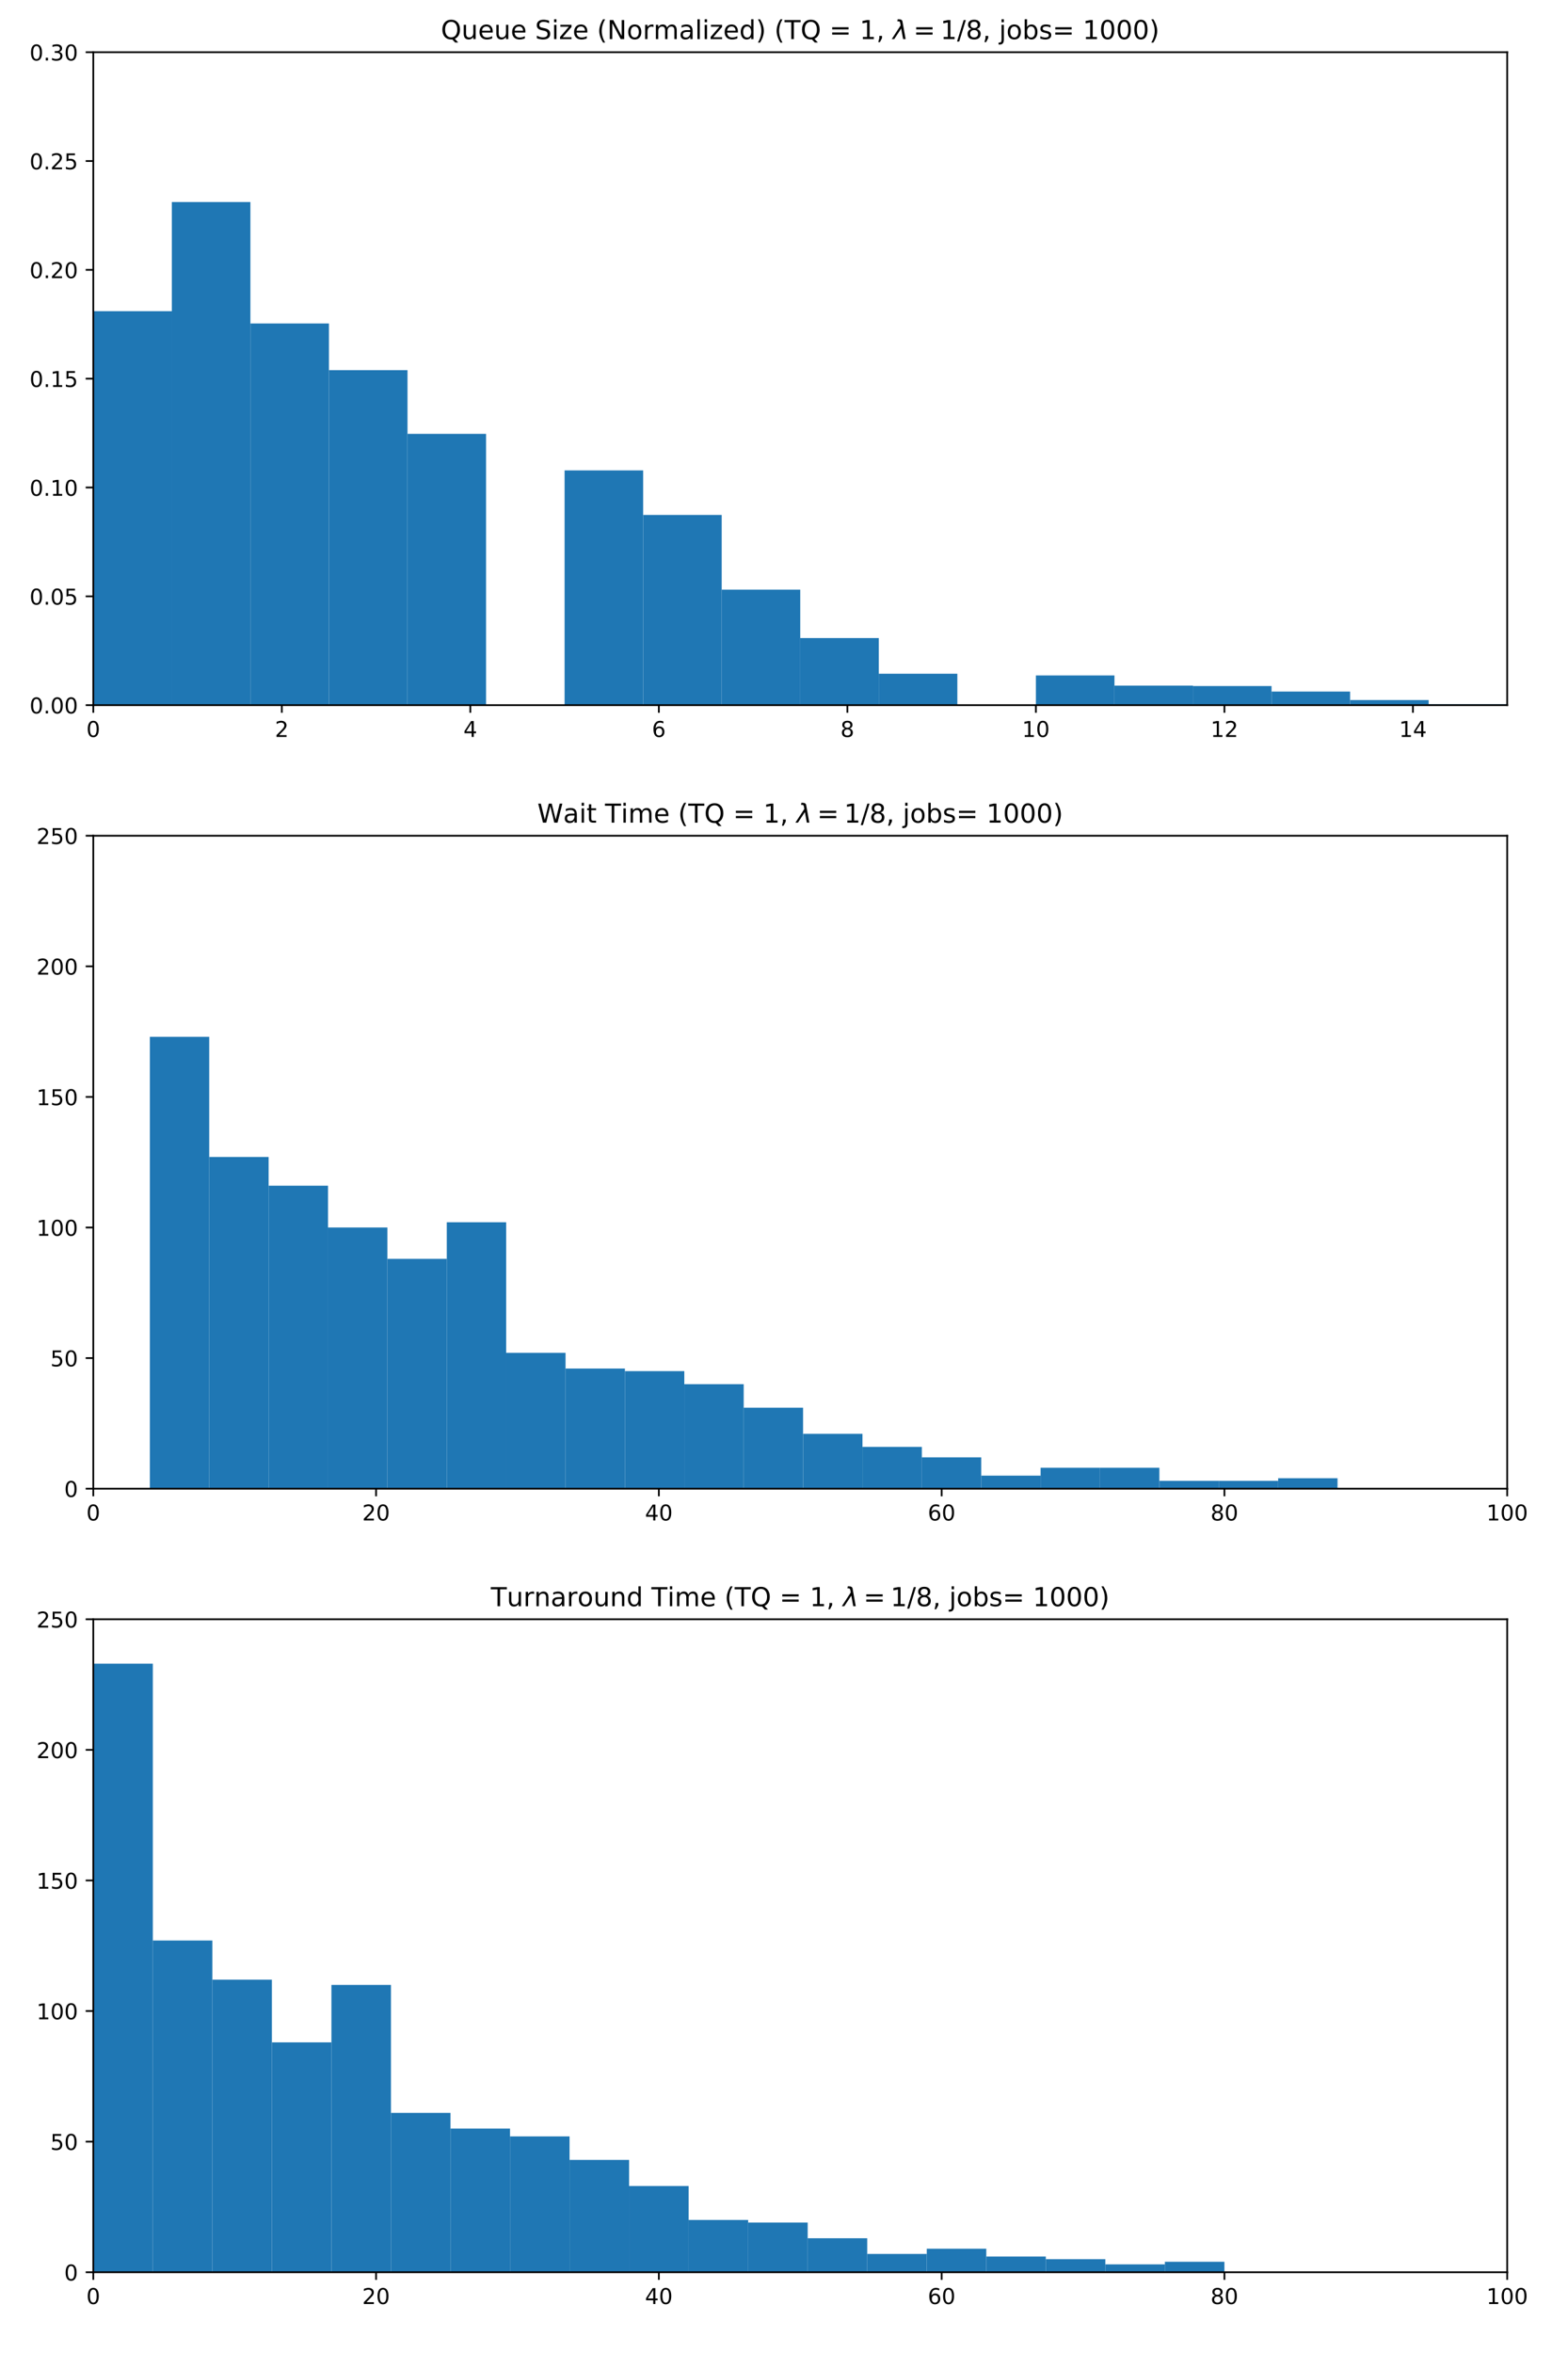 <?xml version="1.0" encoding="utf-8" standalone="no"?>
<!DOCTYPE svg PUBLIC "-//W3C//DTD SVG 1.1//EN"
  "http://www.w3.org/Graphics/SVG/1.1/DTD/svg11.dtd">
<!-- Created with matplotlib (http://matplotlib.org/) -->
<svg height="1080pt" version="1.1" viewBox="0 0 720 1080" width="720pt" xmlns="http://www.w3.org/2000/svg" xmlns:xlink="http://www.w3.org/1999/xlink">
 <defs>
  <style type="text/css">
*{stroke-linecap:butt;stroke-linejoin:round;}
  </style>
 </defs>
 <g id="figure_1">
  <g id="patch_1">
   <path d="M 0 1080 
L 720 1080 
L 720 0 
L 0 0 
z
" style="fill:#ffffff;"/>
  </g>
  <g id="axes_1">
   <g id="patch_2">
    <path d="M 42.84 323.654 
L 692.08 323.654 
L 692.08 23.96 
L 42.84 23.96 
z
" style="fill:#ffffff;"/>
   </g>
   <g id="patch_3">
    <path clip-path="url(#pc51ac249ba)" d="M 42.84 323.654 
L 78.909 323.654 
L 78.909 142.824 
L 42.84 142.824 
z
" style="fill:#1f77b4;"/>
   </g>
   <g id="patch_4">
    <path clip-path="url(#pc51ac249ba)" d="M 78.909 323.654 
L 114.978 323.654 
L 114.978 92.745 
L 78.909 92.745 
z
" style="fill:#1f77b4;"/>
   </g>
   <g id="patch_5">
    <path clip-path="url(#pc51ac249ba)" d="M 114.978 323.654 
L 151.047 323.654 
L 151.047 148.475 
L 114.978 148.475 
z
" style="fill:#1f77b4;"/>
   </g>
   <g id="patch_6">
    <path clip-path="url(#pc51ac249ba)" d="M 151.047 323.654 
L 187.116 323.654 
L 187.116 169.91 
L 151.047 169.91 
z
" style="fill:#1f77b4;"/>
   </g>
   <g id="patch_7">
    <path clip-path="url(#pc51ac249ba)" d="M 187.116 323.654 
L 223.184 323.654 
L 223.184 199.139 
L 187.116 199.139 
z
" style="fill:#1f77b4;"/>
   </g>
   <g id="patch_8">
    <path clip-path="url(#pc51ac249ba)" d="M 223.184 323.654 
L 259.253 323.654 
L 259.253 323.654 
L 223.184 323.654 
z
" style="fill:#1f77b4;"/>
   </g>
   <g id="patch_9">
    <path clip-path="url(#pc51ac249ba)" d="M 259.253 323.654 
L 295.322 323.654 
L 295.322 215.897 
L 259.253 215.897 
z
" style="fill:#1f77b4;"/>
   </g>
   <g id="patch_10">
    <path clip-path="url(#pc51ac249ba)" d="M 295.322 323.654 
L 331.391 323.654 
L 331.391 236.357 
L 295.322 236.357 
z
" style="fill:#1f77b4;"/>
   </g>
   <g id="patch_11">
    <path clip-path="url(#pc51ac249ba)" d="M 331.391 323.654 
L 367.46 323.654 
L 367.46 270.652 
L 331.391 270.652 
z
" style="fill:#1f77b4;"/>
   </g>
   <g id="patch_12">
    <path clip-path="url(#pc51ac249ba)" d="M 367.46 323.654 
L 403.529 323.654 
L 403.529 292.866 
L 367.46 292.866 
z
" style="fill:#1f77b4;"/>
   </g>
   <g id="patch_13">
    <path clip-path="url(#pc51ac249ba)" d="M 403.529 323.654 
L 439.598 323.654 
L 439.598 309.235 
L 403.529 309.235 
z
" style="fill:#1f77b4;"/>
   </g>
   <g id="patch_14">
    <path clip-path="url(#pc51ac249ba)" d="M 439.598 323.654 
L 475.667 323.654 
L 475.667 323.654 
L 439.598 323.654 
z
" style="fill:#1f77b4;"/>
   </g>
   <g id="patch_15">
    <path clip-path="url(#pc51ac249ba)" d="M 475.667 323.654 
L 511.736 323.654 
L 511.736 310.014 
L 475.667 310.014 
z
" style="fill:#1f77b4;"/>
   </g>
   <g id="patch_16">
    <path clip-path="url(#pc51ac249ba)" d="M 511.736 323.654 
L 547.804 323.654 
L 547.804 314.691 
L 511.736 314.691 
z
" style="fill:#1f77b4;"/>
   </g>
   <g id="patch_17">
    <path clip-path="url(#pc51ac249ba)" d="M 547.804 323.654 
L 583.873 323.654 
L 583.873 314.885 
L 547.804 314.885 
z
" style="fill:#1f77b4;"/>
   </g>
   <g id="patch_18">
    <path clip-path="url(#pc51ac249ba)" d="M 583.873 323.654 
L 619.942 323.654 
L 619.942 317.419 
L 583.873 317.419 
z
" style="fill:#1f77b4;"/>
   </g>
   <g id="patch_19">
    <path clip-path="url(#pc51ac249ba)" d="M 619.942 323.654 
L 656.011 323.654 
L 656.011 321.316 
L 619.942 321.316 
z
" style="fill:#1f77b4;"/>
   </g>
   <g id="patch_20">
    <path clip-path="url(#pc51ac249ba)" d="M 656.011 323.654 
L 692.08 323.654 
L 692.08 323.264 
L 656.011 323.264 
z
" style="fill:#1f77b4;"/>
   </g>
   <g id="matplotlib.axis_1">
    <g id="xtick_1">
     <g id="line2d_1">
      <defs>
       <path d="M 0 0 
L 0 3.5 
" id="m3a777dd69e" style="stroke:#000000;stroke-width:0.8;"/>
      </defs>
      <g>
       <use style="stroke:#000000;stroke-width:0.8;" x="42.84" xlink:href="#m3a777dd69e" y="323.654"/>
      </g>
     </g>
     <g id="text_1">
      <!-- 0 -->
      <defs>
       <path d="M 31.781 66.406 
Q 24.172 66.406 20.328 58.906 
Q 16.5 51.422 16.5 36.375 
Q 16.5 21.391 20.328 13.891 
Q 24.172 6.391 31.781 6.391 
Q 39.453 6.391 43.281 13.891 
Q 47.125 21.391 47.125 36.375 
Q 47.125 51.422 43.281 58.906 
Q 39.453 66.406 31.781 66.406 
M 31.781 74.219 
Q 44.047 74.219 50.516 64.516 
Q 56.984 54.828 56.984 36.375 
Q 56.984 17.969 50.516 8.266 
Q 44.047 -1.422 31.781 -1.422 
Q 19.531 -1.422 13.062 8.266 
Q 6.594 17.969 6.594 36.375 
Q 6.594 54.828 13.062 64.516 
Q 19.531 74.219 31.781 74.219 
" id="DejaVuSans-30"/>
      </defs>
      <g transform="translate(39.659 338.253)scale(0.1 -0.1)">
       <use xlink:href="#DejaVuSans-30"/>
      </g>
     </g>
    </g>
    <g id="xtick_2">
     <g id="line2d_2">
      <g>
       <use style="stroke:#000000;stroke-width:0.8;" x="129.405" xlink:href="#m3a777dd69e" y="323.654"/>
      </g>
     </g>
     <g id="text_2">
      <!-- 2 -->
      <defs>
       <path d="M 19.188 8.297 
L 53.609 8.297 
L 53.609 0 
L 7.328 0 
L 7.328 8.297 
Q 12.938 14.109 22.625 23.891 
Q 32.328 33.688 34.812 36.531 
Q 39.547 41.844 41.422 45.531 
Q 43.312 49.219 43.312 52.781 
Q 43.312 58.594 39.234 62.25 
Q 35.156 65.922 28.609 65.922 
Q 23.969 65.922 18.812 64.312 
Q 13.672 62.703 7.812 59.422 
L 7.812 69.391 
Q 13.766 71.781 18.938 73 
Q 24.125 74.219 28.422 74.219 
Q 39.75 74.219 46.484 68.547 
Q 53.219 62.891 53.219 53.422 
Q 53.219 48.922 51.531 44.891 
Q 49.859 40.875 45.406 35.406 
Q 44.188 33.984 37.641 27.219 
Q 31.109 20.453 19.188 8.297 
" id="DejaVuSans-32"/>
      </defs>
      <g transform="translate(126.224 338.253)scale(0.1 -0.1)">
       <use xlink:href="#DejaVuSans-32"/>
      </g>
     </g>
    </g>
    <g id="xtick_3">
     <g id="line2d_3">
      <g>
       <use style="stroke:#000000;stroke-width:0.8;" x="215.971" xlink:href="#m3a777dd69e" y="323.654"/>
      </g>
     </g>
     <g id="text_3">
      <!-- 4 -->
      <defs>
       <path d="M 37.797 64.312 
L 12.891 25.391 
L 37.797 25.391 
z
M 35.203 72.906 
L 47.609 72.906 
L 47.609 25.391 
L 58.016 25.391 
L 58.016 17.188 
L 47.609 17.188 
L 47.609 0 
L 37.797 0 
L 37.797 17.188 
L 4.891 17.188 
L 4.891 26.703 
z
" id="DejaVuSans-34"/>
      </defs>
      <g transform="translate(212.789 338.253)scale(0.1 -0.1)">
       <use xlink:href="#DejaVuSans-34"/>
      </g>
     </g>
    </g>
    <g id="xtick_4">
     <g id="line2d_4">
      <g>
       <use style="stroke:#000000;stroke-width:0.8;" x="302.536" xlink:href="#m3a777dd69e" y="323.654"/>
      </g>
     </g>
     <g id="text_4">
      <!-- 6 -->
      <defs>
       <path d="M 33.016 40.375 
Q 26.375 40.375 22.484 35.828 
Q 18.609 31.297 18.609 23.391 
Q 18.609 15.531 22.484 10.953 
Q 26.375 6.391 33.016 6.391 
Q 39.656 6.391 43.531 10.953 
Q 47.406 15.531 47.406 23.391 
Q 47.406 31.297 43.531 35.828 
Q 39.656 40.375 33.016 40.375 
M 52.594 71.297 
L 52.594 62.312 
Q 48.875 64.062 45.094 64.984 
Q 41.312 65.922 37.594 65.922 
Q 27.828 65.922 22.672 59.328 
Q 17.531 52.734 16.797 39.406 
Q 19.672 43.656 24.016 45.922 
Q 28.375 48.188 33.594 48.188 
Q 44.578 48.188 50.953 41.516 
Q 57.328 34.859 57.328 23.391 
Q 57.328 12.156 50.688 5.359 
Q 44.047 -1.422 33.016 -1.422 
Q 20.359 -1.422 13.672 8.266 
Q 6.984 17.969 6.984 36.375 
Q 6.984 53.656 15.188 63.938 
Q 23.391 74.219 37.203 74.219 
Q 40.922 74.219 44.703 73.484 
Q 48.484 72.75 52.594 71.297 
" id="DejaVuSans-36"/>
      </defs>
      <g transform="translate(299.355 338.253)scale(0.1 -0.1)">
       <use xlink:href="#DejaVuSans-36"/>
      </g>
     </g>
    </g>
    <g id="xtick_5">
     <g id="line2d_5">
      <g>
       <use style="stroke:#000000;stroke-width:0.8;" x="389.101" xlink:href="#m3a777dd69e" y="323.654"/>
      </g>
     </g>
     <g id="text_5">
      <!-- 8 -->
      <defs>
       <path d="M 31.781 34.625 
Q 24.75 34.625 20.719 30.859 
Q 16.703 27.094 16.703 20.516 
Q 16.703 13.922 20.719 10.156 
Q 24.75 6.391 31.781 6.391 
Q 38.812 6.391 42.859 10.172 
Q 46.922 13.969 46.922 20.516 
Q 46.922 27.094 42.891 30.859 
Q 38.875 34.625 31.781 34.625 
M 21.922 38.812 
Q 15.578 40.375 12.031 44.719 
Q 8.5 49.078 8.5 55.328 
Q 8.5 64.062 14.719 69.141 
Q 20.953 74.219 31.781 74.219 
Q 42.672 74.219 48.875 69.141 
Q 55.078 64.062 55.078 55.328 
Q 55.078 49.078 51.531 44.719 
Q 48 40.375 41.703 38.812 
Q 48.828 37.156 52.797 32.312 
Q 56.781 27.484 56.781 20.516 
Q 56.781 9.906 50.312 4.234 
Q 43.844 -1.422 31.781 -1.422 
Q 19.734 -1.422 13.25 4.234 
Q 6.781 9.906 6.781 20.516 
Q 6.781 27.484 10.781 32.312 
Q 14.797 37.156 21.922 38.812 
M 18.312 54.391 
Q 18.312 48.734 21.844 45.562 
Q 25.391 42.391 31.781 42.391 
Q 38.141 42.391 41.719 45.562 
Q 45.312 48.734 45.312 54.391 
Q 45.312 60.062 41.719 63.234 
Q 38.141 66.406 31.781 66.406 
Q 25.391 66.406 21.844 63.234 
Q 18.312 60.062 18.312 54.391 
" id="DejaVuSans-38"/>
      </defs>
      <g transform="translate(385.92 338.253)scale(0.1 -0.1)">
       <use xlink:href="#DejaVuSans-38"/>
      </g>
     </g>
    </g>
    <g id="xtick_6">
     <g id="line2d_6">
      <g>
       <use style="stroke:#000000;stroke-width:0.8;" x="475.667" xlink:href="#m3a777dd69e" y="323.654"/>
      </g>
     </g>
     <g id="text_6">
      <!-- 10 -->
      <defs>
       <path d="M 12.406 8.297 
L 28.516 8.297 
L 28.516 63.922 
L 10.984 60.406 
L 10.984 69.391 
L 28.422 72.906 
L 38.281 72.906 
L 38.281 8.297 
L 54.391 8.297 
L 54.391 0 
L 12.406 0 
z
" id="DejaVuSans-31"/>
      </defs>
      <g transform="translate(469.304 338.253)scale(0.1 -0.1)">
       <use xlink:href="#DejaVuSans-31"/>
       <use x="63.623" xlink:href="#DejaVuSans-30"/>
      </g>
     </g>
    </g>
    <g id="xtick_7">
     <g id="line2d_7">
      <g>
       <use style="stroke:#000000;stroke-width:0.8;" x="562.232" xlink:href="#m3a777dd69e" y="323.654"/>
      </g>
     </g>
     <g id="text_7">
      <!-- 12 -->
      <g transform="translate(555.87 338.253)scale(0.1 -0.1)">
       <use xlink:href="#DejaVuSans-31"/>
       <use x="63.623" xlink:href="#DejaVuSans-32"/>
      </g>
     </g>
    </g>
    <g id="xtick_8">
     <g id="line2d_8">
      <g>
       <use style="stroke:#000000;stroke-width:0.8;" x="648.797" xlink:href="#m3a777dd69e" y="323.654"/>
      </g>
     </g>
     <g id="text_8">
      <!-- 14 -->
      <g transform="translate(642.435 338.253)scale(0.1 -0.1)">
       <use xlink:href="#DejaVuSans-31"/>
       <use x="63.623" xlink:href="#DejaVuSans-34"/>
      </g>
     </g>
    </g>
   </g>
   <g id="matplotlib.axis_2">
    <g id="ytick_1">
     <g id="line2d_9">
      <defs>
       <path d="M 0 0 
L -3.5 0 
" id="mcca60d8ecb" style="stroke:#000000;stroke-width:0.8;"/>
      </defs>
      <g>
       <use style="stroke:#000000;stroke-width:0.8;" x="42.84" xlink:href="#mcca60d8ecb" y="323.654"/>
      </g>
     </g>
     <g id="text_9">
      <!-- 0.00 -->
      <defs>
       <path d="M 10.688 12.406 
L 21 12.406 
L 21 0 
L 10.688 0 
z
" id="DejaVuSans-2e"/>
      </defs>
      <g transform="translate(13.574 327.453)scale(0.1 -0.1)">
       <use xlink:href="#DejaVuSans-30"/>
       <use x="63.623" xlink:href="#DejaVuSans-2e"/>
       <use x="95.41" xlink:href="#DejaVuSans-30"/>
       <use x="159.033" xlink:href="#DejaVuSans-30"/>
      </g>
     </g>
    </g>
    <g id="ytick_2">
     <g id="line2d_10">
      <g>
       <use style="stroke:#000000;stroke-width:0.8;" x="42.84" xlink:href="#mcca60d8ecb" y="273.705"/>
      </g>
     </g>
     <g id="text_10">
      <!-- 0.05 -->
      <defs>
       <path d="M 10.797 72.906 
L 49.516 72.906 
L 49.516 64.594 
L 19.828 64.594 
L 19.828 46.734 
Q 21.969 47.469 24.109 47.828 
Q 26.266 48.188 28.422 48.188 
Q 40.625 48.188 47.75 41.5 
Q 54.891 34.812 54.891 23.391 
Q 54.891 11.625 47.562 5.094 
Q 40.234 -1.422 26.906 -1.422 
Q 22.312 -1.422 17.547 -0.641 
Q 12.797 0.141 7.719 1.703 
L 7.719 11.625 
Q 12.109 9.234 16.797 8.062 
Q 21.484 6.891 26.703 6.891 
Q 35.156 6.891 40.078 11.328 
Q 45.016 15.766 45.016 23.391 
Q 45.016 31 40.078 35.438 
Q 35.156 39.891 26.703 39.891 
Q 22.75 39.891 18.812 39.016 
Q 14.891 38.141 10.797 36.281 
z
" id="DejaVuSans-35"/>
      </defs>
      <g transform="translate(13.574 277.504)scale(0.1 -0.1)">
       <use xlink:href="#DejaVuSans-30"/>
       <use x="63.623" xlink:href="#DejaVuSans-2e"/>
       <use x="95.41" xlink:href="#DejaVuSans-30"/>
       <use x="159.033" xlink:href="#DejaVuSans-35"/>
      </g>
     </g>
    </g>
    <g id="ytick_3">
     <g id="line2d_11">
      <g>
       <use style="stroke:#000000;stroke-width:0.8;" x="42.84" xlink:href="#mcca60d8ecb" y="223.756"/>
      </g>
     </g>
     <g id="text_11">
      <!-- 0.10 -->
      <g transform="translate(13.574 227.555)scale(0.1 -0.1)">
       <use xlink:href="#DejaVuSans-30"/>
       <use x="63.623" xlink:href="#DejaVuSans-2e"/>
       <use x="95.41" xlink:href="#DejaVuSans-31"/>
       <use x="159.033" xlink:href="#DejaVuSans-30"/>
      </g>
     </g>
    </g>
    <g id="ytick_4">
     <g id="line2d_12">
      <g>
       <use style="stroke:#000000;stroke-width:0.8;" x="42.84" xlink:href="#mcca60d8ecb" y="173.807"/>
      </g>
     </g>
     <g id="text_12">
      <!-- 0.15 -->
      <g transform="translate(13.574 177.606)scale(0.1 -0.1)">
       <use xlink:href="#DejaVuSans-30"/>
       <use x="63.623" xlink:href="#DejaVuSans-2e"/>
       <use x="95.41" xlink:href="#DejaVuSans-31"/>
       <use x="159.033" xlink:href="#DejaVuSans-35"/>
      </g>
     </g>
    </g>
    <g id="ytick_5">
     <g id="line2d_13">
      <g>
       <use style="stroke:#000000;stroke-width:0.8;" x="42.84" xlink:href="#mcca60d8ecb" y="123.858"/>
      </g>
     </g>
     <g id="text_13">
      <!-- 0.20 -->
      <g transform="translate(13.574 127.657)scale(0.1 -0.1)">
       <use xlink:href="#DejaVuSans-30"/>
       <use x="63.623" xlink:href="#DejaVuSans-2e"/>
       <use x="95.41" xlink:href="#DejaVuSans-32"/>
       <use x="159.033" xlink:href="#DejaVuSans-30"/>
      </g>
     </g>
    </g>
    <g id="ytick_6">
     <g id="line2d_14">
      <g>
       <use style="stroke:#000000;stroke-width:0.8;" x="42.84" xlink:href="#mcca60d8ecb" y="73.909"/>
      </g>
     </g>
     <g id="text_14">
      <!-- 0.25 -->
      <g transform="translate(13.574 77.708)scale(0.1 -0.1)">
       <use xlink:href="#DejaVuSans-30"/>
       <use x="63.623" xlink:href="#DejaVuSans-2e"/>
       <use x="95.41" xlink:href="#DejaVuSans-32"/>
       <use x="159.033" xlink:href="#DejaVuSans-35"/>
      </g>
     </g>
    </g>
    <g id="ytick_7">
     <g id="line2d_15">
      <g>
       <use style="stroke:#000000;stroke-width:0.8;" x="42.84" xlink:href="#mcca60d8ecb" y="23.96"/>
      </g>
     </g>
     <g id="text_15">
      <!-- 0.30 -->
      <defs>
       <path d="M 40.578 39.312 
Q 47.656 37.797 51.625 33 
Q 55.609 28.219 55.609 21.188 
Q 55.609 10.406 48.188 4.484 
Q 40.766 -1.422 27.094 -1.422 
Q 22.516 -1.422 17.656 -0.516 
Q 12.797 0.391 7.625 2.203 
L 7.625 11.719 
Q 11.719 9.328 16.594 8.109 
Q 21.484 6.891 26.812 6.891 
Q 36.078 6.891 40.938 10.547 
Q 45.797 14.203 45.797 21.188 
Q 45.797 27.641 41.281 31.266 
Q 36.766 34.906 28.719 34.906 
L 20.219 34.906 
L 20.219 43.016 
L 29.109 43.016 
Q 36.375 43.016 40.234 45.922 
Q 44.094 48.828 44.094 54.297 
Q 44.094 59.906 40.109 62.906 
Q 36.141 65.922 28.719 65.922 
Q 24.656 65.922 20.016 65.031 
Q 15.375 64.156 9.812 62.312 
L 9.812 71.094 
Q 15.438 72.656 20.344 73.438 
Q 25.25 74.219 29.594 74.219 
Q 40.828 74.219 47.359 69.109 
Q 53.906 64.016 53.906 55.328 
Q 53.906 49.266 50.438 45.094 
Q 46.969 40.922 40.578 39.312 
" id="DejaVuSans-33"/>
      </defs>
      <g transform="translate(13.574 27.759)scale(0.1 -0.1)">
       <use xlink:href="#DejaVuSans-30"/>
       <use x="63.623" xlink:href="#DejaVuSans-2e"/>
       <use x="95.41" xlink:href="#DejaVuSans-33"/>
       <use x="159.033" xlink:href="#DejaVuSans-30"/>
      </g>
     </g>
    </g>
   </g>
   <g id="patch_21">
    <path d="M 42.84 323.654 
L 42.84 23.96 
" style="fill:none;stroke:#000000;stroke-linecap:square;stroke-linejoin:miter;stroke-width:0.8;"/>
   </g>
   <g id="patch_22">
    <path d="M 692.08 323.654 
L 692.08 23.96 
" style="fill:none;stroke:#000000;stroke-linecap:square;stroke-linejoin:miter;stroke-width:0.8;"/>
   </g>
   <g id="patch_23">
    <path d="M 42.84 323.654 
L 692.08 323.654 
" style="fill:none;stroke:#000000;stroke-linecap:square;stroke-linejoin:miter;stroke-width:0.8;"/>
   </g>
   <g id="patch_24">
    <path d="M 42.84 23.96 
L 692.08 23.96 
" style="fill:none;stroke:#000000;stroke-linecap:square;stroke-linejoin:miter;stroke-width:0.8;"/>
   </g>
   <g id="text_16">
    <!-- Queue Size (Normalized) (TQ = 1, $\lambda=1/8$, jobs= 1000) -->
    <defs>
     <path d="M 39.406 66.219 
Q 28.656 66.219 22.328 58.203 
Q 16.016 50.203 16.016 36.375 
Q 16.016 22.609 22.328 14.594 
Q 28.656 6.594 39.406 6.594 
Q 50.141 6.594 56.422 14.594 
Q 62.703 22.609 62.703 36.375 
Q 62.703 50.203 56.422 58.203 
Q 50.141 66.219 39.406 66.219 
M 53.219 1.312 
L 66.219 -12.891 
L 54.297 -12.891 
L 43.5 -1.219 
Q 41.891 -1.312 41.031 -1.359 
Q 40.188 -1.422 39.406 -1.422 
Q 24.031 -1.422 14.812 8.859 
Q 5.609 19.141 5.609 36.375 
Q 5.609 53.656 14.812 63.938 
Q 24.031 74.219 39.406 74.219 
Q 54.734 74.219 63.906 63.938 
Q 73.094 53.656 73.094 36.375 
Q 73.094 23.688 67.984 14.641 
Q 62.891 5.609 53.219 1.312 
" id="DejaVuSans-51"/>
     <path d="M 8.5 21.578 
L 8.5 54.688 
L 17.484 54.688 
L 17.484 21.922 
Q 17.484 14.156 20.5 10.266 
Q 23.531 6.391 29.594 6.391 
Q 36.859 6.391 41.078 11.031 
Q 45.312 15.672 45.312 23.688 
L 45.312 54.688 
L 54.297 54.688 
L 54.297 0 
L 45.312 0 
L 45.312 8.406 
Q 42.047 3.422 37.719 1 
Q 33.406 -1.422 27.688 -1.422 
Q 18.266 -1.422 13.375 4.438 
Q 8.5 10.297 8.5 21.578 
M 31.109 56 
z
" id="DejaVuSans-75"/>
     <path d="M 56.203 29.594 
L 56.203 25.203 
L 14.891 25.203 
Q 15.484 15.922 20.484 11.062 
Q 25.484 6.203 34.422 6.203 
Q 39.594 6.203 44.453 7.469 
Q 49.312 8.734 54.109 11.281 
L 54.109 2.781 
Q 49.266 0.734 44.188 -0.344 
Q 39.109 -1.422 33.891 -1.422 
Q 20.797 -1.422 13.156 6.188 
Q 5.516 13.812 5.516 26.812 
Q 5.516 40.234 12.766 48.109 
Q 20.016 56 32.328 56 
Q 43.359 56 49.781 48.891 
Q 56.203 41.797 56.203 29.594 
M 47.219 32.234 
Q 47.125 39.594 43.094 43.984 
Q 39.062 48.391 32.422 48.391 
Q 24.906 48.391 20.391 44.141 
Q 15.875 39.891 15.188 32.172 
z
" id="DejaVuSans-65"/>
     <path id="DejaVuSans-20"/>
     <path d="M 53.516 70.516 
L 53.516 60.891 
Q 47.906 63.578 42.922 64.891 
Q 37.938 66.219 33.297 66.219 
Q 25.25 66.219 20.875 63.094 
Q 16.5 59.969 16.5 54.203 
Q 16.5 49.359 19.406 46.891 
Q 22.312 44.438 30.422 42.922 
L 36.375 41.703 
Q 47.406 39.594 52.656 34.297 
Q 57.906 29 57.906 20.125 
Q 57.906 9.516 50.797 4.047 
Q 43.703 -1.422 29.984 -1.422 
Q 24.812 -1.422 18.969 -0.25 
Q 13.141 0.922 6.891 3.219 
L 6.891 13.375 
Q 12.891 10.016 18.656 8.297 
Q 24.422 6.594 29.984 6.594 
Q 38.422 6.594 43.016 9.906 
Q 47.609 13.234 47.609 19.391 
Q 47.609 24.75 44.312 27.781 
Q 41.016 30.812 33.5 32.328 
L 27.484 33.5 
Q 16.453 35.688 11.516 40.375 
Q 6.594 45.062 6.594 53.422 
Q 6.594 63.094 13.406 68.656 
Q 20.219 74.219 32.172 74.219 
Q 37.312 74.219 42.625 73.281 
Q 47.953 72.359 53.516 70.516 
" id="DejaVuSans-53"/>
     <path d="M 9.422 54.688 
L 18.406 54.688 
L 18.406 0 
L 9.422 0 
z
M 9.422 75.984 
L 18.406 75.984 
L 18.406 64.594 
L 9.422 64.594 
z
" id="DejaVuSans-69"/>
     <path d="M 5.516 54.688 
L 48.188 54.688 
L 48.188 46.484 
L 14.406 7.172 
L 48.188 7.172 
L 48.188 0 
L 4.297 0 
L 4.297 8.203 
L 38.094 47.516 
L 5.516 47.516 
z
" id="DejaVuSans-7a"/>
     <path d="M 31 75.875 
Q 24.469 64.656 21.281 53.656 
Q 18.109 42.672 18.109 31.391 
Q 18.109 20.125 21.312 9.062 
Q 24.516 -2 31 -13.188 
L 23.188 -13.188 
Q 15.875 -1.703 12.234 9.375 
Q 8.594 20.453 8.594 31.391 
Q 8.594 42.281 12.203 53.312 
Q 15.828 64.359 23.188 75.875 
z
" id="DejaVuSans-28"/>
     <path d="M 9.812 72.906 
L 23.094 72.906 
L 55.422 11.922 
L 55.422 72.906 
L 64.984 72.906 
L 64.984 0 
L 51.703 0 
L 19.391 60.984 
L 19.391 0 
L 9.812 0 
z
" id="DejaVuSans-4e"/>
     <path d="M 30.609 48.391 
Q 23.391 48.391 19.188 42.75 
Q 14.984 37.109 14.984 27.297 
Q 14.984 17.484 19.156 11.844 
Q 23.344 6.203 30.609 6.203 
Q 37.797 6.203 41.984 11.859 
Q 46.188 17.531 46.188 27.297 
Q 46.188 37.016 41.984 42.703 
Q 37.797 48.391 30.609 48.391 
M 30.609 56 
Q 42.328 56 49.016 48.375 
Q 55.719 40.766 55.719 27.297 
Q 55.719 13.875 49.016 6.219 
Q 42.328 -1.422 30.609 -1.422 
Q 18.844 -1.422 12.172 6.219 
Q 5.516 13.875 5.516 27.297 
Q 5.516 40.766 12.172 48.375 
Q 18.844 56 30.609 56 
" id="DejaVuSans-6f"/>
     <path d="M 41.109 46.297 
Q 39.594 47.172 37.812 47.578 
Q 36.031 48 33.891 48 
Q 26.266 48 22.188 43.047 
Q 18.109 38.094 18.109 28.812 
L 18.109 0 
L 9.078 0 
L 9.078 54.688 
L 18.109 54.688 
L 18.109 46.188 
Q 20.953 51.172 25.484 53.578 
Q 30.031 56 36.531 56 
Q 37.453 56 38.578 55.875 
Q 39.703 55.766 41.062 55.516 
z
" id="DejaVuSans-72"/>
     <path d="M 52 44.188 
Q 55.375 50.25 60.062 53.125 
Q 64.75 56 71.094 56 
Q 79.641 56 84.281 50.016 
Q 88.922 44.047 88.922 33.016 
L 88.922 0 
L 79.891 0 
L 79.891 32.719 
Q 79.891 40.578 77.094 44.375 
Q 74.312 48.188 68.609 48.188 
Q 61.625 48.188 57.562 43.547 
Q 53.516 38.922 53.516 30.906 
L 53.516 0 
L 44.484 0 
L 44.484 32.719 
Q 44.484 40.625 41.703 44.406 
Q 38.922 48.188 33.109 48.188 
Q 26.219 48.188 22.156 43.531 
Q 18.109 38.875 18.109 30.906 
L 18.109 0 
L 9.078 0 
L 9.078 54.688 
L 18.109 54.688 
L 18.109 46.188 
Q 21.188 51.219 25.484 53.609 
Q 29.781 56 35.688 56 
Q 41.656 56 45.828 52.969 
Q 50 49.953 52 44.188 
" id="DejaVuSans-6d"/>
     <path d="M 34.281 27.484 
Q 23.391 27.484 19.188 25 
Q 14.984 22.516 14.984 16.5 
Q 14.984 11.719 18.141 8.906 
Q 21.297 6.109 26.703 6.109 
Q 34.188 6.109 38.703 11.406 
Q 43.219 16.703 43.219 25.484 
L 43.219 27.484 
z
M 52.203 31.203 
L 52.203 0 
L 43.219 0 
L 43.219 8.297 
Q 40.141 3.328 35.547 0.953 
Q 30.953 -1.422 24.312 -1.422 
Q 15.922 -1.422 10.953 3.297 
Q 6 8.016 6 15.922 
Q 6 25.141 12.172 29.828 
Q 18.359 34.516 30.609 34.516 
L 43.219 34.516 
L 43.219 35.406 
Q 43.219 41.609 39.141 45 
Q 35.062 48.391 27.688 48.391 
Q 23 48.391 18.547 47.266 
Q 14.109 46.141 10.016 43.891 
L 10.016 52.203 
Q 14.938 54.109 19.578 55.047 
Q 24.219 56 28.609 56 
Q 40.484 56 46.344 49.844 
Q 52.203 43.703 52.203 31.203 
" id="DejaVuSans-61"/>
     <path d="M 9.422 75.984 
L 18.406 75.984 
L 18.406 0 
L 9.422 0 
z
" id="DejaVuSans-6c"/>
     <path d="M 45.406 46.391 
L 45.406 75.984 
L 54.391 75.984 
L 54.391 0 
L 45.406 0 
L 45.406 8.203 
Q 42.578 3.328 38.25 0.953 
Q 33.938 -1.422 27.875 -1.422 
Q 17.969 -1.422 11.734 6.484 
Q 5.516 14.406 5.516 27.297 
Q 5.516 40.188 11.734 48.094 
Q 17.969 56 27.875 56 
Q 33.938 56 38.25 53.625 
Q 42.578 51.266 45.406 46.391 
M 14.797 27.297 
Q 14.797 17.391 18.875 11.75 
Q 22.953 6.109 30.078 6.109 
Q 37.203 6.109 41.297 11.75 
Q 45.406 17.391 45.406 27.297 
Q 45.406 37.203 41.297 42.844 
Q 37.203 48.484 30.078 48.484 
Q 22.953 48.484 18.875 42.844 
Q 14.797 37.203 14.797 27.297 
" id="DejaVuSans-64"/>
     <path d="M 8.016 75.875 
L 15.828 75.875 
Q 23.141 64.359 26.781 53.312 
Q 30.422 42.281 30.422 31.391 
Q 30.422 20.453 26.781 9.375 
Q 23.141 -1.703 15.828 -13.188 
L 8.016 -13.188 
Q 14.5 -2 17.703 9.062 
Q 20.906 20.125 20.906 31.391 
Q 20.906 42.672 17.703 53.656 
Q 14.5 64.656 8.016 75.875 
" id="DejaVuSans-29"/>
     <path d="M -0.297 72.906 
L 61.375 72.906 
L 61.375 64.594 
L 35.5 64.594 
L 35.5 0 
L 25.594 0 
L 25.594 64.594 
L -0.297 64.594 
z
" id="DejaVuSans-54"/>
     <path d="M 10.594 45.406 
L 73.188 45.406 
L 73.188 37.203 
L 10.594 37.203 
z
M 10.594 25.484 
L 73.188 25.484 
L 73.188 17.188 
L 10.594 17.188 
z
" id="DejaVuSans-3d"/>
     <path d="M 11.719 12.406 
L 22.016 12.406 
L 22.016 4 
L 14.016 -11.625 
L 7.719 -11.625 
L 11.719 4 
z
" id="DejaVuSans-2c"/>
     <path d="M 36.719 67.438 
L 48.828 0 
L 39.312 0 
L 31.844 40.438 
L 5.125 0 
L -4.391 0 
L 29.734 52.438 
L 28.031 62.109 
Q 26.953 68.266 21.734 68.266 
L 17.047 68.266 
L 18.5 75.984 
L 24.219 75.875 
Q 35.203 75.734 36.719 67.438 
" id="DejaVuSans-Oblique-3bb"/>
     <path d="M 25.391 72.906 
L 33.688 72.906 
L 8.297 -9.281 
L 0 -9.281 
z
" id="DejaVuSans-2f"/>
     <path d="M 9.422 54.688 
L 18.406 54.688 
L 18.406 -0.984 
Q 18.406 -11.422 14.422 -16.109 
Q 10.453 -20.797 1.609 -20.797 
L -1.812 -20.797 
L -1.812 -13.188 
L 0.594 -13.188 
Q 5.719 -13.188 7.562 -10.812 
Q 9.422 -8.453 9.422 -0.984 
z
M 9.422 75.984 
L 18.406 75.984 
L 18.406 64.594 
L 9.422 64.594 
z
" id="DejaVuSans-6a"/>
     <path d="M 48.688 27.297 
Q 48.688 37.203 44.609 42.844 
Q 40.531 48.484 33.406 48.484 
Q 26.266 48.484 22.188 42.844 
Q 18.109 37.203 18.109 27.297 
Q 18.109 17.391 22.188 11.75 
Q 26.266 6.109 33.406 6.109 
Q 40.531 6.109 44.609 11.75 
Q 48.688 17.391 48.688 27.297 
M 18.109 46.391 
Q 20.953 51.266 25.266 53.625 
Q 29.594 56 35.594 56 
Q 45.562 56 51.781 48.094 
Q 58.016 40.188 58.016 27.297 
Q 58.016 14.406 51.781 6.484 
Q 45.562 -1.422 35.594 -1.422 
Q 29.594 -1.422 25.266 0.953 
Q 20.953 3.328 18.109 8.203 
L 18.109 0 
L 9.078 0 
L 9.078 75.984 
L 18.109 75.984 
z
" id="DejaVuSans-62"/>
     <path d="M 44.281 53.078 
L 44.281 44.578 
Q 40.484 46.531 36.375 47.5 
Q 32.281 48.484 27.875 48.484 
Q 21.188 48.484 17.844 46.438 
Q 14.5 44.391 14.5 40.281 
Q 14.5 37.156 16.891 35.375 
Q 19.281 33.594 26.516 31.984 
L 29.594 31.297 
Q 39.156 29.25 43.188 25.516 
Q 47.219 21.781 47.219 15.094 
Q 47.219 7.469 41.188 3.016 
Q 35.156 -1.422 24.609 -1.422 
Q 20.219 -1.422 15.453 -0.562 
Q 10.688 0.297 5.422 2 
L 5.422 11.281 
Q 10.406 8.688 15.234 7.391 
Q 20.062 6.109 24.812 6.109 
Q 31.156 6.109 34.562 8.281 
Q 37.984 10.453 37.984 14.406 
Q 37.984 18.062 35.516 20.016 
Q 33.062 21.969 24.703 23.781 
L 21.578 24.516 
Q 13.234 26.266 9.516 29.906 
Q 5.812 33.547 5.812 39.891 
Q 5.812 47.609 11.281 51.797 
Q 16.75 56 26.812 56 
Q 31.781 56 36.172 55.266 
Q 40.578 54.547 44.281 53.078 
" id="DejaVuSans-73"/>
    </defs>
    <g transform="translate(202.46 17.96)scale(0.12 -0.12)">
     <use transform="translate(0 0.016)" xlink:href="#DejaVuSans-51"/>
     <use transform="translate(78.711 0.016)" xlink:href="#DejaVuSans-75"/>
     <use transform="translate(142.09 0.016)" xlink:href="#DejaVuSans-65"/>
     <use transform="translate(203.613 0.016)" xlink:href="#DejaVuSans-75"/>
     <use transform="translate(266.992 0.016)" xlink:href="#DejaVuSans-65"/>
     <use transform="translate(328.516 0.016)" xlink:href="#DejaVuSans-20"/>
     <use transform="translate(360.303 0.016)" xlink:href="#DejaVuSans-53"/>
     <use transform="translate(423.779 0.016)" xlink:href="#DejaVuSans-69"/>
     <use transform="translate(451.562 0.016)" xlink:href="#DejaVuSans-7a"/>
     <use transform="translate(504.053 0.016)" xlink:href="#DejaVuSans-65"/>
     <use transform="translate(565.576 0.016)" xlink:href="#DejaVuSans-20"/>
     <use transform="translate(597.363 0.016)" xlink:href="#DejaVuSans-28"/>
     <use transform="translate(636.377 0.016)" xlink:href="#DejaVuSans-4e"/>
     <use transform="translate(711.182 0.016)" xlink:href="#DejaVuSans-6f"/>
     <use transform="translate(772.363 0.016)" xlink:href="#DejaVuSans-72"/>
     <use transform="translate(813.477 0.016)" xlink:href="#DejaVuSans-6d"/>
     <use transform="translate(910.889 0.016)" xlink:href="#DejaVuSans-61"/>
     <use transform="translate(972.168 0.016)" xlink:href="#DejaVuSans-6c"/>
     <use transform="translate(999.951 0.016)" xlink:href="#DejaVuSans-69"/>
     <use transform="translate(1027.734 0.016)" xlink:href="#DejaVuSans-7a"/>
     <use transform="translate(1080.225 0.016)" xlink:href="#DejaVuSans-65"/>
     <use transform="translate(1141.748 0.016)" xlink:href="#DejaVuSans-64"/>
     <use transform="translate(1205.225 0.016)" xlink:href="#DejaVuSans-29"/>
     <use transform="translate(1244.238 0.016)" xlink:href="#DejaVuSans-20"/>
     <use transform="translate(1276.025 0.016)" xlink:href="#DejaVuSans-28"/>
     <use transform="translate(1315.039 0.016)" xlink:href="#DejaVuSans-54"/>
     <use transform="translate(1376.123 0.016)" xlink:href="#DejaVuSans-51"/>
     <use transform="translate(1454.834 0.016)" xlink:href="#DejaVuSans-20"/>
     <use transform="translate(1486.621 0.016)" xlink:href="#DejaVuSans-3d"/>
     <use transform="translate(1570.41 0.016)" xlink:href="#DejaVuSans-20"/>
     <use transform="translate(1602.197 0.016)" xlink:href="#DejaVuSans-31"/>
     <use transform="translate(1665.82 0.016)" xlink:href="#DejaVuSans-2c"/>
     <use transform="translate(1697.607 0.016)" xlink:href="#DejaVuSans-20"/>
     <use transform="translate(1729.395 0.016)" xlink:href="#DejaVuSans-Oblique-3bb"/>
     <use transform="translate(1808.057 0.016)" xlink:href="#DejaVuSans-3d"/>
     <use transform="translate(1911.328 0.016)" xlink:href="#DejaVuSans-31"/>
     <use transform="translate(1974.951 0.016)" xlink:href="#DejaVuSans-2f"/>
     <use transform="translate(2008.564 0.016)" xlink:href="#DejaVuSans-38"/>
     <use transform="translate(2072.188 0.016)" xlink:href="#DejaVuSans-2c"/>
     <use transform="translate(2103.975 0.016)" xlink:href="#DejaVuSans-20"/>
     <use transform="translate(2135.762 0.016)" xlink:href="#DejaVuSans-6a"/>
     <use transform="translate(2163.545 0.016)" xlink:href="#DejaVuSans-6f"/>
     <use transform="translate(2224.727 0.016)" xlink:href="#DejaVuSans-62"/>
     <use transform="translate(2288.203 0.016)" xlink:href="#DejaVuSans-73"/>
     <use transform="translate(2340.303 0.016)" xlink:href="#DejaVuSans-3d"/>
     <use transform="translate(2424.092 0.016)" xlink:href="#DejaVuSans-20"/>
     <use transform="translate(2455.879 0.016)" xlink:href="#DejaVuSans-31"/>
     <use transform="translate(2519.502 0.016)" xlink:href="#DejaVuSans-30"/>
     <use transform="translate(2583.125 0.016)" xlink:href="#DejaVuSans-30"/>
     <use transform="translate(2646.748 0.016)" xlink:href="#DejaVuSans-30"/>
     <use transform="translate(2710.371 0.016)" xlink:href="#DejaVuSans-29"/>
    </g>
   </g>
  </g>
  <g id="axes_2">
   <g id="patch_25">
    <path d="M 42.84 683.287 
L 692.08 683.287 
L 692.08 383.593 
L 42.84 383.593 
z
" style="fill:#ffffff;"/>
   </g>
   <g id="patch_26">
    <path clip-path="url(#p77456887d9)" d="M 68.81 683.287 
L 96.078 683.287 
L 96.078 475.899 
L 68.81 475.899 
z
" style="fill:#1f77b4;"/>
   </g>
   <g id="patch_27">
    <path clip-path="url(#p77456887d9)" d="M 96.078 683.287 
L 123.346 683.287 
L 123.346 531.042 
L 96.078 531.042 
z
" style="fill:#1f77b4;"/>
   </g>
   <g id="patch_28">
    <path clip-path="url(#p77456887d9)" d="M 123.346 683.287 
L 150.614 683.287 
L 150.614 544.229 
L 123.346 544.229 
z
" style="fill:#1f77b4;"/>
   </g>
   <g id="patch_29">
    <path clip-path="url(#p77456887d9)" d="M 150.614 683.287 
L 177.882 683.287 
L 177.882 563.409 
L 150.614 563.409 
z
" style="fill:#1f77b4;"/>
   </g>
   <g id="patch_30">
    <path clip-path="url(#p77456887d9)" d="M 177.882 683.287 
L 205.15 683.287 
L 205.15 577.795 
L 177.882 577.795 
z
" style="fill:#1f77b4;"/>
   </g>
   <g id="patch_31">
    <path clip-path="url(#p77456887d9)" d="M 205.15 683.287 
L 232.418 683.287 
L 232.418 561.012 
L 205.15 561.012 
z
" style="fill:#1f77b4;"/>
   </g>
   <g id="patch_32">
    <path clip-path="url(#p77456887d9)" d="M 232.418 683.287 
L 259.686 683.287 
L 259.686 620.951 
L 232.418 620.951 
z
" style="fill:#1f77b4;"/>
   </g>
   <g id="patch_33">
    <path clip-path="url(#p77456887d9)" d="M 259.686 683.287 
L 286.954 683.287 
L 286.954 628.143 
L 259.686 628.143 
z
" style="fill:#1f77b4;"/>
   </g>
   <g id="patch_34">
    <path clip-path="url(#p77456887d9)" d="M 286.954 683.287 
L 314.222 683.287 
L 314.222 629.342 
L 286.954 629.342 
z
" style="fill:#1f77b4;"/>
   </g>
   <g id="patch_35">
    <path clip-path="url(#p77456887d9)" d="M 314.222 683.287 
L 341.49 683.287 
L 341.49 635.336 
L 314.222 635.336 
z
" style="fill:#1f77b4;"/>
   </g>
   <g id="patch_36">
    <path clip-path="url(#p77456887d9)" d="M 341.49 683.287 
L 368.758 683.287 
L 368.758 646.125 
L 341.49 646.125 
z
" style="fill:#1f77b4;"/>
   </g>
   <g id="patch_37">
    <path clip-path="url(#p77456887d9)" d="M 368.758 683.287 
L 396.027 683.287 
L 396.027 658.113 
L 368.758 658.113 
z
" style="fill:#1f77b4;"/>
   </g>
   <g id="patch_38">
    <path clip-path="url(#p77456887d9)" d="M 396.027 683.287 
L 423.295 683.287 
L 423.295 664.107 
L 396.027 664.107 
z
" style="fill:#1f77b4;"/>
   </g>
   <g id="patch_39">
    <path clip-path="url(#p77456887d9)" d="M 423.295 683.287 
L 450.563 683.287 
L 450.563 668.902 
L 423.295 668.902 
z
" style="fill:#1f77b4;"/>
   </g>
   <g id="patch_40">
    <path clip-path="url(#p77456887d9)" d="M 450.563 683.287 
L 477.831 683.287 
L 477.831 677.293 
L 450.563 677.293 
z
" style="fill:#1f77b4;"/>
   </g>
   <g id="patch_41">
    <path clip-path="url(#p77456887d9)" d="M 477.831 683.287 
L 505.099 683.287 
L 505.099 673.697 
L 477.831 673.697 
z
" style="fill:#1f77b4;"/>
   </g>
   <g id="patch_42">
    <path clip-path="url(#p77456887d9)" d="M 505.099 683.287 
L 532.367 683.287 
L 532.367 673.697 
L 505.099 673.697 
z
" style="fill:#1f77b4;"/>
   </g>
   <g id="patch_43">
    <path clip-path="url(#p77456887d9)" d="M 532.367 683.287 
L 559.635 683.287 
L 559.635 679.691 
L 532.367 679.691 
z
" style="fill:#1f77b4;"/>
   </g>
   <g id="patch_44">
    <path clip-path="url(#p77456887d9)" d="M 559.635 683.287 
L 586.903 683.287 
L 586.903 679.691 
L 559.635 679.691 
z
" style="fill:#1f77b4;"/>
   </g>
   <g id="patch_45">
    <path clip-path="url(#p77456887d9)" d="M 586.903 683.287 
L 614.171 683.287 
L 614.171 678.492 
L 586.903 678.492 
z
" style="fill:#1f77b4;"/>
   </g>
   <g id="matplotlib.axis_3">
    <g id="xtick_9">
     <g id="line2d_16">
      <g>
       <use style="stroke:#000000;stroke-width:0.8;" x="42.84" xlink:href="#m3a777dd69e" y="683.287"/>
      </g>
     </g>
     <g id="text_17">
      <!-- 0 -->
      <g transform="translate(39.659 697.885)scale(0.1 -0.1)">
       <use xlink:href="#DejaVuSans-30"/>
      </g>
     </g>
    </g>
    <g id="xtick_10">
     <g id="line2d_17">
      <g>
       <use style="stroke:#000000;stroke-width:0.8;" x="172.688" xlink:href="#m3a777dd69e" y="683.287"/>
      </g>
     </g>
     <g id="text_18">
      <!-- 20 -->
      <g transform="translate(166.326 697.885)scale(0.1 -0.1)">
       <use xlink:href="#DejaVuSans-32"/>
       <use x="63.623" xlink:href="#DejaVuSans-30"/>
      </g>
     </g>
    </g>
    <g id="xtick_11">
     <g id="line2d_18">
      <g>
       <use style="stroke:#000000;stroke-width:0.8;" x="302.536" xlink:href="#m3a777dd69e" y="683.287"/>
      </g>
     </g>
     <g id="text_19">
      <!-- 40 -->
      <g transform="translate(296.173 697.885)scale(0.1 -0.1)">
       <use xlink:href="#DejaVuSans-34"/>
       <use x="63.623" xlink:href="#DejaVuSans-30"/>
      </g>
     </g>
    </g>
    <g id="xtick_12">
     <g id="line2d_19">
      <g>
       <use style="stroke:#000000;stroke-width:0.8;" x="432.384" xlink:href="#m3a777dd69e" y="683.287"/>
      </g>
     </g>
     <g id="text_20">
      <!-- 60 -->
      <g transform="translate(426.022 697.885)scale(0.1 -0.1)">
       <use xlink:href="#DejaVuSans-36"/>
       <use x="63.623" xlink:href="#DejaVuSans-30"/>
      </g>
     </g>
    </g>
    <g id="xtick_13">
     <g id="line2d_20">
      <g>
       <use style="stroke:#000000;stroke-width:0.8;" x="562.232" xlink:href="#m3a777dd69e" y="683.287"/>
      </g>
     </g>
     <g id="text_21">
      <!-- 80 -->
      <g transform="translate(555.87 697.885)scale(0.1 -0.1)">
       <use xlink:href="#DejaVuSans-38"/>
       <use x="63.623" xlink:href="#DejaVuSans-30"/>
      </g>
     </g>
    </g>
    <g id="xtick_14">
     <g id="line2d_21">
      <g>
       <use style="stroke:#000000;stroke-width:0.8;" x="692.08" xlink:href="#m3a777dd69e" y="683.287"/>
      </g>
     </g>
     <g id="text_22">
      <!-- 100 -->
      <g transform="translate(682.536 697.885)scale(0.1 -0.1)">
       <use xlink:href="#DejaVuSans-31"/>
       <use x="63.623" xlink:href="#DejaVuSans-30"/>
       <use x="127.246" xlink:href="#DejaVuSans-30"/>
      </g>
     </g>
    </g>
   </g>
   <g id="matplotlib.axis_4">
    <g id="ytick_8">
     <g id="line2d_22">
      <g>
       <use style="stroke:#000000;stroke-width:0.8;" x="42.84" xlink:href="#mcca60d8ecb" y="683.287"/>
      </g>
     </g>
     <g id="text_23">
      <!-- 0 -->
      <g transform="translate(29.477 687.086)scale(0.1 -0.1)">
       <use xlink:href="#DejaVuSans-30"/>
      </g>
     </g>
    </g>
    <g id="ytick_9">
     <g id="line2d_23">
      <g>
       <use style="stroke:#000000;stroke-width:0.8;" x="42.84" xlink:href="#mcca60d8ecb" y="623.348"/>
      </g>
     </g>
     <g id="text_24">
      <!-- 50 -->
      <g transform="translate(23.115 627.147)scale(0.1 -0.1)">
       <use xlink:href="#DejaVuSans-35"/>
       <use x="63.623" xlink:href="#DejaVuSans-30"/>
      </g>
     </g>
    </g>
    <g id="ytick_10">
     <g id="line2d_24">
      <g>
       <use style="stroke:#000000;stroke-width:0.8;" x="42.84" xlink:href="#mcca60d8ecb" y="563.409"/>
      </g>
     </g>
     <g id="text_25">
      <!-- 100 -->
      <g transform="translate(16.753 567.209)scale(0.1 -0.1)">
       <use xlink:href="#DejaVuSans-31"/>
       <use x="63.623" xlink:href="#DejaVuSans-30"/>
       <use x="127.246" xlink:href="#DejaVuSans-30"/>
      </g>
     </g>
    </g>
    <g id="ytick_11">
     <g id="line2d_25">
      <g>
       <use style="stroke:#000000;stroke-width:0.8;" x="42.84" xlink:href="#mcca60d8ecb" y="503.471"/>
      </g>
     </g>
     <g id="text_26">
      <!-- 150 -->
      <g transform="translate(16.753 507.27)scale(0.1 -0.1)">
       <use xlink:href="#DejaVuSans-31"/>
       <use x="63.623" xlink:href="#DejaVuSans-35"/>
       <use x="127.246" xlink:href="#DejaVuSans-30"/>
      </g>
     </g>
    </g>
    <g id="ytick_12">
     <g id="line2d_26">
      <g>
       <use style="stroke:#000000;stroke-width:0.8;" x="42.84" xlink:href="#mcca60d8ecb" y="443.532"/>
      </g>
     </g>
     <g id="text_27">
      <!-- 200 -->
      <g transform="translate(16.753 447.331)scale(0.1 -0.1)">
       <use xlink:href="#DejaVuSans-32"/>
       <use x="63.623" xlink:href="#DejaVuSans-30"/>
       <use x="127.246" xlink:href="#DejaVuSans-30"/>
      </g>
     </g>
    </g>
    <g id="ytick_13">
     <g id="line2d_27">
      <g>
       <use style="stroke:#000000;stroke-width:0.8;" x="42.84" xlink:href="#mcca60d8ecb" y="383.593"/>
      </g>
     </g>
     <g id="text_28">
      <!-- 250 -->
      <g transform="translate(16.753 387.392)scale(0.1 -0.1)">
       <use xlink:href="#DejaVuSans-32"/>
       <use x="63.623" xlink:href="#DejaVuSans-35"/>
       <use x="127.246" xlink:href="#DejaVuSans-30"/>
      </g>
     </g>
    </g>
   </g>
   <g id="patch_46">
    <path d="M 42.84 683.287 
L 42.84 383.593 
" style="fill:none;stroke:#000000;stroke-linecap:square;stroke-linejoin:miter;stroke-width:0.8;"/>
   </g>
   <g id="patch_47">
    <path d="M 692.08 683.287 
L 692.08 383.593 
" style="fill:none;stroke:#000000;stroke-linecap:square;stroke-linejoin:miter;stroke-width:0.8;"/>
   </g>
   <g id="patch_48">
    <path d="M 42.84 683.287 
L 692.08 683.287 
" style="fill:none;stroke:#000000;stroke-linecap:square;stroke-linejoin:miter;stroke-width:0.8;"/>
   </g>
   <g id="patch_49">
    <path d="M 42.84 383.593 
L 692.08 383.593 
" style="fill:none;stroke:#000000;stroke-linecap:square;stroke-linejoin:miter;stroke-width:0.8;"/>
   </g>
   <g id="text_29">
    <!-- Wait Time (TQ = 1, $\lambda=1/8$, jobs= 1000) -->
    <defs>
     <path d="M 3.328 72.906 
L 13.281 72.906 
L 28.609 11.281 
L 43.891 72.906 
L 54.984 72.906 
L 70.312 11.281 
L 85.594 72.906 
L 95.609 72.906 
L 77.297 0 
L 64.891 0 
L 49.516 63.281 
L 33.984 0 
L 21.578 0 
z
" id="DejaVuSans-57"/>
     <path d="M 18.312 70.219 
L 18.312 54.688 
L 36.812 54.688 
L 36.812 47.703 
L 18.312 47.703 
L 18.312 18.016 
Q 18.312 11.328 20.141 9.422 
Q 21.969 7.516 27.594 7.516 
L 36.812 7.516 
L 36.812 0 
L 27.594 0 
Q 17.188 0 13.234 3.875 
Q 9.281 7.766 9.281 18.016 
L 9.281 47.703 
L 2.688 47.703 
L 2.688 54.688 
L 9.281 54.688 
L 9.281 70.219 
z
" id="DejaVuSans-74"/>
    </defs>
    <g transform="translate(246.74 377.593)scale(0.12 -0.12)">
     <use transform="translate(0 0.016)" xlink:href="#DejaVuSans-57"/>
     <use transform="translate(98.877 0.016)" xlink:href="#DejaVuSans-61"/>
     <use transform="translate(160.156 0.016)" xlink:href="#DejaVuSans-69"/>
     <use transform="translate(187.939 0.016)" xlink:href="#DejaVuSans-74"/>
     <use transform="translate(227.148 0.016)" xlink:href="#DejaVuSans-20"/>
     <use transform="translate(258.936 0.016)" xlink:href="#DejaVuSans-54"/>
     <use transform="translate(320.02 0.016)" xlink:href="#DejaVuSans-69"/>
     <use transform="translate(347.803 0.016)" xlink:href="#DejaVuSans-6d"/>
     <use transform="translate(445.215 0.016)" xlink:href="#DejaVuSans-65"/>
     <use transform="translate(506.738 0.016)" xlink:href="#DejaVuSans-20"/>
     <use transform="translate(538.525 0.016)" xlink:href="#DejaVuSans-28"/>
     <use transform="translate(577.539 0.016)" xlink:href="#DejaVuSans-54"/>
     <use transform="translate(638.623 0.016)" xlink:href="#DejaVuSans-51"/>
     <use transform="translate(717.334 0.016)" xlink:href="#DejaVuSans-20"/>
     <use transform="translate(749.121 0.016)" xlink:href="#DejaVuSans-3d"/>
     <use transform="translate(832.91 0.016)" xlink:href="#DejaVuSans-20"/>
     <use transform="translate(864.697 0.016)" xlink:href="#DejaVuSans-31"/>
     <use transform="translate(928.32 0.016)" xlink:href="#DejaVuSans-2c"/>
     <use transform="translate(960.107 0.016)" xlink:href="#DejaVuSans-20"/>
     <use transform="translate(991.895 0.016)" xlink:href="#DejaVuSans-Oblique-3bb"/>
     <use transform="translate(1070.557 0.016)" xlink:href="#DejaVuSans-3d"/>
     <use transform="translate(1173.828 0.016)" xlink:href="#DejaVuSans-31"/>
     <use transform="translate(1237.451 0.016)" xlink:href="#DejaVuSans-2f"/>
     <use transform="translate(1271.064 0.016)" xlink:href="#DejaVuSans-38"/>
     <use transform="translate(1334.688 0.016)" xlink:href="#DejaVuSans-2c"/>
     <use transform="translate(1366.475 0.016)" xlink:href="#DejaVuSans-20"/>
     <use transform="translate(1398.262 0.016)" xlink:href="#DejaVuSans-6a"/>
     <use transform="translate(1426.045 0.016)" xlink:href="#DejaVuSans-6f"/>
     <use transform="translate(1487.227 0.016)" xlink:href="#DejaVuSans-62"/>
     <use transform="translate(1550.703 0.016)" xlink:href="#DejaVuSans-73"/>
     <use transform="translate(1602.803 0.016)" xlink:href="#DejaVuSans-3d"/>
     <use transform="translate(1686.592 0.016)" xlink:href="#DejaVuSans-20"/>
     <use transform="translate(1718.379 0.016)" xlink:href="#DejaVuSans-31"/>
     <use transform="translate(1782.002 0.016)" xlink:href="#DejaVuSans-30"/>
     <use transform="translate(1845.625 0.016)" xlink:href="#DejaVuSans-30"/>
     <use transform="translate(1909.248 0.016)" xlink:href="#DejaVuSans-30"/>
     <use transform="translate(1972.871 0.016)" xlink:href="#DejaVuSans-29"/>
    </g>
   </g>
  </g>
  <g id="axes_3">
   <g id="patch_50">
    <path d="M 42.84 1042.92 
L 692.08 1042.92 
L 692.08 743.226 
L 42.84 743.226 
z
" style="fill:#ffffff;"/>
   </g>
   <g id="patch_51">
    <path clip-path="url(#pa40fbb5318)" d="M 42.84 1042.92 
L 70.176 1042.92 
L 70.176 763.605 
L 42.84 763.605 
z
" style="fill:#1f77b4;"/>
   </g>
   <g id="patch_52">
    <path clip-path="url(#pa40fbb5318)" d="M 70.176 1042.92 
L 97.513 1042.92 
L 97.513 890.675 
L 70.176 890.675 
z
" style="fill:#1f77b4;"/>
   </g>
   <g id="patch_53">
    <path clip-path="url(#pa40fbb5318)" d="M 97.513 1042.92 
L 124.849 1042.92 
L 124.849 908.657 
L 97.513 908.657 
z
" style="fill:#1f77b4;"/>
   </g>
   <g id="patch_54">
    <path clip-path="url(#pa40fbb5318)" d="M 124.849 1042.92 
L 152.186 1042.92 
L 152.186 937.428 
L 124.849 937.428 
z
" style="fill:#1f77b4;"/>
   </g>
   <g id="patch_55">
    <path clip-path="url(#pa40fbb5318)" d="M 152.186 1042.92 
L 179.522 1042.92 
L 179.522 911.055 
L 152.186 911.055 
z
" style="fill:#1f77b4;"/>
   </g>
   <g id="patch_56">
    <path clip-path="url(#pa40fbb5318)" d="M 179.522 1042.92 
L 206.859 1042.92 
L 206.859 969.795 
L 179.522 969.795 
z
" style="fill:#1f77b4;"/>
   </g>
   <g id="patch_57">
    <path clip-path="url(#pa40fbb5318)" d="M 206.859 1042.92 
L 234.195 1042.92 
L 234.195 976.987 
L 206.859 976.987 
z
" style="fill:#1f77b4;"/>
   </g>
   <g id="patch_58">
    <path clip-path="url(#pa40fbb5318)" d="M 234.195 1042.92 
L 261.531 1042.92 
L 261.531 980.584 
L 234.195 980.584 
z
" style="fill:#1f77b4;"/>
   </g>
   <g id="patch_59">
    <path clip-path="url(#pa40fbb5318)" d="M 261.531 1042.92 
L 288.868 1042.92 
L 288.868 991.373 
L 261.531 991.373 
z
" style="fill:#1f77b4;"/>
   </g>
   <g id="patch_60">
    <path clip-path="url(#pa40fbb5318)" d="M 288.868 1042.92 
L 316.204 1042.92 
L 316.204 1003.36 
L 288.868 1003.36 
z
" style="fill:#1f77b4;"/>
   </g>
   <g id="patch_61">
    <path clip-path="url(#pa40fbb5318)" d="M 316.204 1042.92 
L 343.541 1042.92 
L 343.541 1018.944 
L 316.204 1018.944 
z
" style="fill:#1f77b4;"/>
   </g>
   <g id="patch_62">
    <path clip-path="url(#pa40fbb5318)" d="M 343.541 1042.92 
L 370.877 1042.92 
L 370.877 1020.143 
L 343.541 1020.143 
z
" style="fill:#1f77b4;"/>
   </g>
   <g id="patch_63">
    <path clip-path="url(#pa40fbb5318)" d="M 370.877 1042.92 
L 398.213 1042.92 
L 398.213 1027.336 
L 370.877 1027.336 
z
" style="fill:#1f77b4;"/>
   </g>
   <g id="patch_64">
    <path clip-path="url(#pa40fbb5318)" d="M 398.213 1042.92 
L 425.55 1042.92 
L 425.55 1034.529 
L 398.213 1034.529 
z
" style="fill:#1f77b4;"/>
   </g>
   <g id="patch_65">
    <path clip-path="url(#pa40fbb5318)" d="M 425.55 1042.92 
L 452.886 1042.92 
L 452.886 1032.131 
L 425.55 1032.131 
z
" style="fill:#1f77b4;"/>
   </g>
   <g id="patch_66">
    <path clip-path="url(#pa40fbb5318)" d="M 452.886 1042.92 
L 480.223 1042.92 
L 480.223 1035.727 
L 452.886 1035.727 
z
" style="fill:#1f77b4;"/>
   </g>
   <g id="patch_67">
    <path clip-path="url(#pa40fbb5318)" d="M 480.223 1042.92 
L 507.559 1042.92 
L 507.559 1036.926 
L 480.223 1036.926 
z
" style="fill:#1f77b4;"/>
   </g>
   <g id="patch_68">
    <path clip-path="url(#pa40fbb5318)" d="M 507.559 1042.92 
L 534.896 1042.92 
L 534.896 1039.324 
L 507.559 1039.324 
z
" style="fill:#1f77b4;"/>
   </g>
   <g id="patch_69">
    <path clip-path="url(#pa40fbb5318)" d="M 534.896 1042.92 
L 562.232 1042.92 
L 562.232 1038.125 
L 534.896 1038.125 
z
" style="fill:#1f77b4;"/>
   </g>
   <g id="matplotlib.axis_5">
    <g id="xtick_15">
     <g id="line2d_28">
      <g>
       <use style="stroke:#000000;stroke-width:0.8;" x="42.84" xlink:href="#m3a777dd69e" y="1042.92"/>
      </g>
     </g>
     <g id="text_30">
      <!-- 0 -->
      <g transform="translate(39.659 1057.518)scale(0.1 -0.1)">
       <use xlink:href="#DejaVuSans-30"/>
      </g>
     </g>
    </g>
    <g id="xtick_16">
     <g id="line2d_29">
      <g>
       <use style="stroke:#000000;stroke-width:0.8;" x="172.688" xlink:href="#m3a777dd69e" y="1042.92"/>
      </g>
     </g>
     <g id="text_31">
      <!-- 20 -->
      <g transform="translate(166.326 1057.518)scale(0.1 -0.1)">
       <use xlink:href="#DejaVuSans-32"/>
       <use x="63.623" xlink:href="#DejaVuSans-30"/>
      </g>
     </g>
    </g>
    <g id="xtick_17">
     <g id="line2d_30">
      <g>
       <use style="stroke:#000000;stroke-width:0.8;" x="302.536" xlink:href="#m3a777dd69e" y="1042.92"/>
      </g>
     </g>
     <g id="text_32">
      <!-- 40 -->
      <g transform="translate(296.173 1057.518)scale(0.1 -0.1)">
       <use xlink:href="#DejaVuSans-34"/>
       <use x="63.623" xlink:href="#DejaVuSans-30"/>
      </g>
     </g>
    </g>
    <g id="xtick_18">
     <g id="line2d_31">
      <g>
       <use style="stroke:#000000;stroke-width:0.8;" x="432.384" xlink:href="#m3a777dd69e" y="1042.92"/>
      </g>
     </g>
     <g id="text_33">
      <!-- 60 -->
      <g transform="translate(426.022 1057.518)scale(0.1 -0.1)">
       <use xlink:href="#DejaVuSans-36"/>
       <use x="63.623" xlink:href="#DejaVuSans-30"/>
      </g>
     </g>
    </g>
    <g id="xtick_19">
     <g id="line2d_32">
      <g>
       <use style="stroke:#000000;stroke-width:0.8;" x="562.232" xlink:href="#m3a777dd69e" y="1042.92"/>
      </g>
     </g>
     <g id="text_34">
      <!-- 80 -->
      <g transform="translate(555.87 1057.518)scale(0.1 -0.1)">
       <use xlink:href="#DejaVuSans-38"/>
       <use x="63.623" xlink:href="#DejaVuSans-30"/>
      </g>
     </g>
    </g>
    <g id="xtick_20">
     <g id="line2d_33">
      <g>
       <use style="stroke:#000000;stroke-width:0.8;" x="692.08" xlink:href="#m3a777dd69e" y="1042.92"/>
      </g>
     </g>
     <g id="text_35">
      <!-- 100 -->
      <g transform="translate(682.536 1057.518)scale(0.1 -0.1)">
       <use xlink:href="#DejaVuSans-31"/>
       <use x="63.623" xlink:href="#DejaVuSans-30"/>
       <use x="127.246" xlink:href="#DejaVuSans-30"/>
      </g>
     </g>
    </g>
   </g>
   <g id="matplotlib.axis_6">
    <g id="ytick_14">
     <g id="line2d_34">
      <g>
       <use style="stroke:#000000;stroke-width:0.8;" x="42.84" xlink:href="#mcca60d8ecb" y="1042.92"/>
      </g>
     </g>
     <g id="text_36">
      <!-- 0 -->
      <g transform="translate(29.477 1046.719)scale(0.1 -0.1)">
       <use xlink:href="#DejaVuSans-30"/>
      </g>
     </g>
    </g>
    <g id="ytick_15">
     <g id="line2d_35">
      <g>
       <use style="stroke:#000000;stroke-width:0.8;" x="42.84" xlink:href="#mcca60d8ecb" y="982.981"/>
      </g>
     </g>
     <g id="text_37">
      <!-- 50 -->
      <g transform="translate(23.115 986.78)scale(0.1 -0.1)">
       <use xlink:href="#DejaVuSans-35"/>
       <use x="63.623" xlink:href="#DejaVuSans-30"/>
      </g>
     </g>
    </g>
    <g id="ytick_16">
     <g id="line2d_36">
      <g>
       <use style="stroke:#000000;stroke-width:0.8;" x="42.84" xlink:href="#mcca60d8ecb" y="923.042"/>
      </g>
     </g>
     <g id="text_38">
      <!-- 100 -->
      <g transform="translate(16.753 926.842)scale(0.1 -0.1)">
       <use xlink:href="#DejaVuSans-31"/>
       <use x="63.623" xlink:href="#DejaVuSans-30"/>
       <use x="127.246" xlink:href="#DejaVuSans-30"/>
      </g>
     </g>
    </g>
    <g id="ytick_17">
     <g id="line2d_37">
      <g>
       <use style="stroke:#000000;stroke-width:0.8;" x="42.84" xlink:href="#mcca60d8ecb" y="863.104"/>
      </g>
     </g>
     <g id="text_39">
      <!-- 150 -->
      <g transform="translate(16.753 866.903)scale(0.1 -0.1)">
       <use xlink:href="#DejaVuSans-31"/>
       <use x="63.623" xlink:href="#DejaVuSans-35"/>
       <use x="127.246" xlink:href="#DejaVuSans-30"/>
      </g>
     </g>
    </g>
    <g id="ytick_18">
     <g id="line2d_38">
      <g>
       <use style="stroke:#000000;stroke-width:0.8;" x="42.84" xlink:href="#mcca60d8ecb" y="803.165"/>
      </g>
     </g>
     <g id="text_40">
      <!-- 200 -->
      <g transform="translate(16.753 806.964)scale(0.1 -0.1)">
       <use xlink:href="#DejaVuSans-32"/>
       <use x="63.623" xlink:href="#DejaVuSans-30"/>
       <use x="127.246" xlink:href="#DejaVuSans-30"/>
      </g>
     </g>
    </g>
    <g id="ytick_19">
     <g id="line2d_39">
      <g>
       <use style="stroke:#000000;stroke-width:0.8;" x="42.84" xlink:href="#mcca60d8ecb" y="743.226"/>
      </g>
     </g>
     <g id="text_41">
      <!-- 250 -->
      <g transform="translate(16.753 747.025)scale(0.1 -0.1)">
       <use xlink:href="#DejaVuSans-32"/>
       <use x="63.623" xlink:href="#DejaVuSans-35"/>
       <use x="127.246" xlink:href="#DejaVuSans-30"/>
      </g>
     </g>
    </g>
   </g>
   <g id="patch_70">
    <path d="M 42.84 1042.92 
L 42.84 743.226 
" style="fill:none;stroke:#000000;stroke-linecap:square;stroke-linejoin:miter;stroke-width:0.8;"/>
   </g>
   <g id="patch_71">
    <path d="M 692.08 1042.92 
L 692.08 743.226 
" style="fill:none;stroke:#000000;stroke-linecap:square;stroke-linejoin:miter;stroke-width:0.8;"/>
   </g>
   <g id="patch_72">
    <path d="M 42.84 1042.92 
L 692.08 1042.92 
" style="fill:none;stroke:#000000;stroke-linecap:square;stroke-linejoin:miter;stroke-width:0.8;"/>
   </g>
   <g id="patch_73">
    <path d="M 42.84 743.226 
L 692.08 743.226 
" style="fill:none;stroke:#000000;stroke-linecap:square;stroke-linejoin:miter;stroke-width:0.8;"/>
   </g>
   <g id="text_42">
    <!-- Turnaround Time (TQ = 1, $\lambda=1/8$, jobs= 1000) -->
    <defs>
     <path d="M 54.891 33.016 
L 54.891 0 
L 45.906 0 
L 45.906 32.719 
Q 45.906 40.484 42.875 44.328 
Q 39.844 48.188 33.797 48.188 
Q 26.516 48.188 22.312 43.547 
Q 18.109 38.922 18.109 30.906 
L 18.109 0 
L 9.078 0 
L 9.078 54.688 
L 18.109 54.688 
L 18.109 46.188 
Q 21.344 51.125 25.703 53.562 
Q 30.078 56 35.797 56 
Q 45.219 56 50.047 50.172 
Q 54.891 44.344 54.891 33.016 
" id="DejaVuSans-6e"/>
    </defs>
    <g transform="translate(225.38 737.226)scale(0.12 -0.12)">
     <use transform="translate(0 0.016)" xlink:href="#DejaVuSans-54"/>
     <use transform="translate(61.084 0.016)" xlink:href="#DejaVuSans-75"/>
     <use transform="translate(124.463 0.016)" xlink:href="#DejaVuSans-72"/>
     <use transform="translate(165.576 0.016)" xlink:href="#DejaVuSans-6e"/>
     <use transform="translate(228.955 0.016)" xlink:href="#DejaVuSans-61"/>
     <use transform="translate(290.234 0.016)" xlink:href="#DejaVuSans-72"/>
     <use transform="translate(331.348 0.016)" xlink:href="#DejaVuSans-6f"/>
     <use transform="translate(392.529 0.016)" xlink:href="#DejaVuSans-75"/>
     <use transform="translate(455.908 0.016)" xlink:href="#DejaVuSans-6e"/>
     <use transform="translate(519.287 0.016)" xlink:href="#DejaVuSans-64"/>
     <use transform="translate(582.764 0.016)" xlink:href="#DejaVuSans-20"/>
     <use transform="translate(614.551 0.016)" xlink:href="#DejaVuSans-54"/>
     <use transform="translate(675.635 0.016)" xlink:href="#DejaVuSans-69"/>
     <use transform="translate(703.418 0.016)" xlink:href="#DejaVuSans-6d"/>
     <use transform="translate(800.83 0.016)" xlink:href="#DejaVuSans-65"/>
     <use transform="translate(862.354 0.016)" xlink:href="#DejaVuSans-20"/>
     <use transform="translate(894.141 0.016)" xlink:href="#DejaVuSans-28"/>
     <use transform="translate(933.154 0.016)" xlink:href="#DejaVuSans-54"/>
     <use transform="translate(994.238 0.016)" xlink:href="#DejaVuSans-51"/>
     <use transform="translate(1072.949 0.016)" xlink:href="#DejaVuSans-20"/>
     <use transform="translate(1104.736 0.016)" xlink:href="#DejaVuSans-3d"/>
     <use transform="translate(1188.525 0.016)" xlink:href="#DejaVuSans-20"/>
     <use transform="translate(1220.312 0.016)" xlink:href="#DejaVuSans-31"/>
     <use transform="translate(1283.936 0.016)" xlink:href="#DejaVuSans-2c"/>
     <use transform="translate(1315.723 0.016)" xlink:href="#DejaVuSans-20"/>
     <use transform="translate(1347.51 0.016)" xlink:href="#DejaVuSans-Oblique-3bb"/>
     <use transform="translate(1426.172 0.016)" xlink:href="#DejaVuSans-3d"/>
     <use transform="translate(1529.443 0.016)" xlink:href="#DejaVuSans-31"/>
     <use transform="translate(1593.066 0.016)" xlink:href="#DejaVuSans-2f"/>
     <use transform="translate(1626.68 0.016)" xlink:href="#DejaVuSans-38"/>
     <use transform="translate(1690.303 0.016)" xlink:href="#DejaVuSans-2c"/>
     <use transform="translate(1722.09 0.016)" xlink:href="#DejaVuSans-20"/>
     <use transform="translate(1753.877 0.016)" xlink:href="#DejaVuSans-6a"/>
     <use transform="translate(1781.66 0.016)" xlink:href="#DejaVuSans-6f"/>
     <use transform="translate(1842.842 0.016)" xlink:href="#DejaVuSans-62"/>
     <use transform="translate(1906.318 0.016)" xlink:href="#DejaVuSans-73"/>
     <use transform="translate(1958.418 0.016)" xlink:href="#DejaVuSans-3d"/>
     <use transform="translate(2042.207 0.016)" xlink:href="#DejaVuSans-20"/>
     <use transform="translate(2073.994 0.016)" xlink:href="#DejaVuSans-31"/>
     <use transform="translate(2137.617 0.016)" xlink:href="#DejaVuSans-30"/>
     <use transform="translate(2201.24 0.016)" xlink:href="#DejaVuSans-30"/>
     <use transform="translate(2264.863 0.016)" xlink:href="#DejaVuSans-30"/>
     <use transform="translate(2328.486 0.016)" xlink:href="#DejaVuSans-29"/>
    </g>
   </g>
  </g>
 </g>
 <defs>
  <clipPath id="pc51ac249ba">
   <rect height="299.694" width="649.24" x="42.84" y="23.96"/>
  </clipPath>
  <clipPath id="p77456887d9">
   <rect height="299.694" width="649.24" x="42.84" y="383.593"/>
  </clipPath>
  <clipPath id="pa40fbb5318">
   <rect height="299.694" width="649.24" x="42.84" y="743.226"/>
  </clipPath>
 </defs>
</svg>
